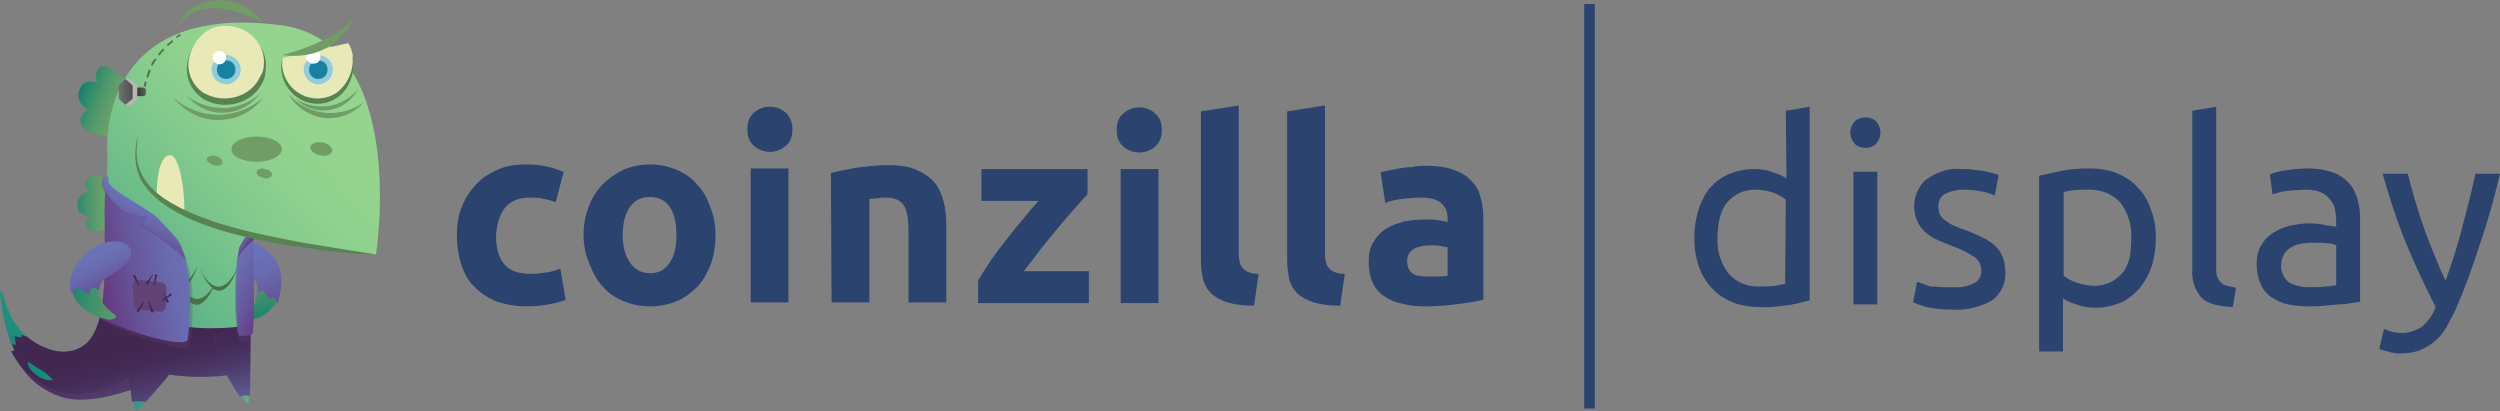 <?xml version="1.0" encoding="utf-8"?>
<!-- Generator: Adobe Illustrator 26.0.2, SVG Export Plug-In . SVG Version: 6.00 Build 0)  -->
<svg version="1.1" id="Layer_1" xmlns="http://www.w3.org/2000/svg" xmlns:xlink="http://www.w3.org/1999/xlink" x="0px" y="0px"
	 viewBox="0 0 377 62" style="enable-background:new 0 0 377 62;" xml:space="preserve">
<rect x="0" y="0" width="377" height="62" fill="#808080" stroke="none"/>
<style type="text/css">
	.st0{fill:#2A436F;}
	.st1{fill:url(#SVGID_1_);}
	.st2{fill:url(#SVGID_00000087392618576850028690000009576569750879010458_);}
	.st3{fill:url(#SVGID_00000058562196889508127960000001904147385181600134_);}
	.st4{fill:url(#SVGID_00000037680725365443265570000010744640586121332098_);}
	.st5{fill:#497143;}
	.st6{fill:url(#SVGID_00000162339417009644839380000002432571114080866465_);}
	.st7{fill:#E9E9B7;}
	.st8{fill:#709C66;}
	.st9{fill:#598253;}
	.st10{fill:#91CBDC;}
	.st11{fill:#1781A0;}
	.st12{fill:#FFFFFF;}
	.st13{fill:url(#SVGID_00000183218449188830610260000003091908523525814175_);}
	.st14{opacity:0.28;fill:#624277;}
	.st15{fill:url(#SVGID_00000083062552988339698360000001986335503439442578_);}
	.st16{fill:url(#SVGID_00000116206764896689780950000012515804588132445571_);}
	.st17{fill:url(#SVGID_00000000221110943845386300000018081692887658031753_);}
	.st18{fill:url(#SVGID_00000084495432524074609160000001684458150185064375_);}
	.st19{fill:url(#SVGID_00000126291003211845451570000013866033891621805469_);}
	.st20{fill:url(#SVGID_00000084495347678560589110000009627740096375035062_);}
	.st21{fill:#624277;}
	.st22{fill:#422751;}
	.st23{fill:url(#SVGID_00000098216954454481221030000001180805680397770662_);}
	.st24{fill:#B7B7B7;}
	.st25{fill:url(#SVGID_00000049941391641706338510000004237292107177420682_);}
	.st26{fill:#597052;}
</style>
<g>
	<g>
		<path class="st0" d="M269.3,16.7l3.6-0.6v29.2c-0.8,0.2-1.9,0.5-3.1,0.7c-1.5,0.2-2.9,0.4-4.4,0.3c-1.4,0-2.8-0.2-4.1-0.7
			c-1.2-0.5-2.3-1.2-3.1-2.1c-0.9-0.9-1.6-2.1-2-3.3c-0.5-1.4-0.7-2.9-0.7-4.3c0-1.4,0.2-2.8,0.6-4.2c0.4-1.2,0.9-2.3,1.7-3.3
			c0.8-0.9,1.7-1.6,2.8-2.1c1.2-0.5,2.5-0.8,3.8-0.8c1,0,2.1,0.1,3,0.5c0.7,0.2,1.4,0.5,2,0.9L269.3,16.7z M269.3,30.1
			c-1.3-1-2.9-1.5-4.6-1.5c-0.9,0-1.8,0.2-2.6,0.6c-0.7,0.4-1.3,0.9-1.8,1.5c-0.5,0.7-0.8,1.5-1,2.3c-0.2,0.9-0.3,1.9-0.3,2.9
			c-0.1,1.9,0.5,3.9,1.7,5.4c1.2,1.3,2.9,2,4.6,1.9c0.8,0,1.6,0,2.4-0.1c0.5-0.1,1-0.2,1.5-0.3L269.3,30.1z"/>
		<path class="st0" d="M281.3,22.3c-0.6,0-1.2-0.2-1.6-0.6c-0.9-1-0.9-2.4,0-3.4c0.4-0.4,1-0.6,1.6-0.6c0.6,0,1.2,0.2,1.6,0.6
			c0.9,1,0.9,2.4,0,3.4C282.5,22.1,281.9,22.3,281.3,22.3z M283.1,45.9h-3.6v-20h3.6V45.9z"/>
		<path class="st0" d="M294.5,43.3c1.1,0.1,2.2-0.1,3.2-0.6c0.7-0.3,1.1-1.1,1.1-1.8c0-0.8-0.3-1.6-1-2.1c-1.1-0.7-2.2-1.3-3.4-1.7
			c-0.8-0.3-1.5-0.6-2.2-0.9c-0.7-0.3-1.3-0.7-1.9-1.2c-2.1-2-2.2-5.4-0.2-7.6c0.1-0.1,0.3-0.3,0.5-0.4c1.5-1.1,3.4-1.7,5.3-1.5
			c0.6,0,1.1,0,1.7,0.1s1.1,0.1,1.6,0.2c0.4,0.1,0.9,0.2,1.3,0.3c0.4,0.1,0.7,0.2,0.9,0.3l-0.6,3.1c-0.6-0.3-1.2-0.5-1.8-0.6
			c-1-0.2-2-0.3-3-0.3c-0.9,0-1.8,0.2-2.6,0.6c-0.7,0.3-1.1,1.1-1.1,1.9c0,0.4,0.1,0.8,0.2,1.2c0.2,0.4,0.5,0.7,0.8,0.9
			c0.4,0.3,0.8,0.6,1.3,0.8s1.1,0.5,1.8,0.7c1,0.4,1.8,0.7,2.5,1.1c0.7,0.3,1.3,0.7,1.9,1.2c0.5,0.5,0.9,1,1.2,1.7
			c0.3,0.8,0.4,1.6,0.4,2.4c0.1,1.7-0.7,3.2-2,4.2c-1.8,1-3.8,1.5-5.8,1.4c-1.4,0-2.8-0.1-4.1-0.4c-0.7-0.2-1.3-0.4-2-0.7l0.6-3.1
			l2,0.7C292.1,43.2,293.3,43.4,294.5,43.3z"/>
		<path class="st0" d="M325.1,35.9c0,1.4-0.2,2.8-0.6,4.2c-0.4,1.2-1,2.3-1.8,3.3c-0.8,0.9-1.7,1.7-2.8,2.2
			c-1.2,0.5-2.5,0.8-3.8,0.8c-1,0-2-0.1-3-0.5c-0.7-0.2-1.4-0.5-2-0.9v8h-3.6V26.5c0.8-0.2,1.9-0.4,3.2-0.7c1.4-0.3,2.9-0.4,4.4-0.4
			c1.4,0,2.8,0.2,4.1,0.7c1.2,0.5,2.3,1.2,3.1,2.1c0.9,0.9,1.6,2,2,3.3C324.9,32.9,325.1,34.4,325.1,35.9z M321.4,35.9
			c0.1-1.9-0.5-3.9-1.7-5.4c-1.2-1.3-2.9-1.9-4.6-1.9c-0.8,0-1.7,0-2.5,0.1c-0.5,0.1-1,0.1-1.4,0.3v12.6c0.6,0.4,1.2,0.8,1.9,1
			c0.9,0.3,1.8,0.5,2.7,0.5c0.9,0,1.8-0.2,2.6-0.6c0.7-0.4,1.3-0.9,1.8-1.5c0.5-0.7,0.8-1.5,1-2.3C321.3,37.8,321.4,36.8,321.4,35.9
			z"/>
		<path class="st0" d="M336.7,46.3c-2.2-0.1-3.8-0.5-4.7-1.4c-1-1.1-1.5-2.6-1.4-4.2v-24l3.6-0.6v24c0,0.5,0,1,0.1,1.5
			c0.1,0.3,0.3,0.7,0.5,0.9c0.3,0.3,0.6,0.5,1,0.6c0.5,0.1,0.9,0.2,1.4,0.3L336.7,46.3z"/>
		<path class="st0" d="M348.2,25.4c1.2,0,2.4,0.2,3.6,0.6c1.8,0.6,3.2,2.1,3.7,4c0.3,1,0.4,2,0.4,3.1v12.4l-1.3,0.2
			c-0.5,0.1-1.2,0.2-1.9,0.2l-2.2,0.2c-0.8,0.1-1.6,0.1-2.4,0.1c-1,0-2.1-0.1-3.1-0.3c-0.9-0.2-1.7-0.6-2.5-1.1
			c-0.7-0.5-1.3-1.2-1.6-2c-0.4-0.9-0.6-2-0.6-3c0-1,0.2-2,0.7-2.8c0.4-0.8,1.1-1.4,1.8-1.9c0.8-0.5,1.7-0.9,2.7-1.1
			c1.1-0.2,2.1-0.4,3.2-0.3c0.4,0,0.7,0,1.1,0.1c0.4,0,0.8,0.1,1.1,0.2l0.9,0.1l0.5,0.1v-1c0-0.6-0.1-1.2-0.2-1.7
			c-0.1-0.5-0.4-1-0.7-1.4c-0.4-0.5-0.8-0.8-1.4-1.1c-0.7-0.3-1.5-0.4-2.2-0.4c-1,0-2.1,0.1-3.1,0.2c-0.7,0.1-1.4,0.3-2,0.5l-0.4-3
			c0.7-0.3,1.5-0.5,2.3-0.6C345.9,25.5,347,25.4,348.2,25.4z M348.5,43.3c0.8,0,1.6,0,2.2-0.1c0.5,0,1.1-0.1,1.6-0.2V37
			c-0.4-0.2-0.8-0.3-1.2-0.3c-0.7-0.1-1.4-0.1-2.1-0.1c-0.6,0-1.1,0-1.7,0.1c-0.6,0.1-1.1,0.2-1.6,0.5c-0.5,0.2-0.9,0.6-1.2,1
			c-0.3,0.5-0.5,1.1-0.5,1.7c-0.1,1,0.4,2.1,1.2,2.7C346.2,43.1,347.4,43.4,348.5,43.3z"/>
		<path class="st0" d="M359.5,49.6c0.4,0.1,0.7,0.3,1.1,0.4c0.4,0.1,0.9,0.2,1.3,0.2c1.2,0.1,2.3-0.3,3.3-0.9c0.9-0.8,1.7-1.8,2.1-3
			c-1.6-3.1-3.1-6.3-4.5-9.7s-2.5-6.9-3.5-10.4h3.8c0.3,1.2,0.6,2.4,1,3.7c0.4,1.3,0.8,2.7,1.3,4.1c0.5,1.4,1,2.8,1.6,4.2
			c0.6,1.4,1.1,2.8,1.8,4.1c1-2.7,1.8-5.3,2.5-8c0.7-2.7,1.4-5.3,2-8.1h3.7c-0.9,3.8-1.9,7.4-3.1,10.8c-1.1,3.5-2.3,6.7-3.6,9.7
			c-0.5,1-1,2-1.6,3c-0.5,0.8-1.1,1.4-1.8,2c-0.7,0.5-1.4,0.9-2.2,1.2c-0.9,0.3-1.9,0.4-2.8,0.4c-0.3,0-0.6,0-0.9-0.1
			c-0.3,0-0.6-0.1-0.9-0.2c-0.3-0.1-0.5-0.1-0.8-0.2c-0.2-0.1-0.4-0.1-0.5-0.2L359.5,49.6z"/>
	</g>
	<rect x="238.9" y="0.6" class="st0" width="1.6" height="61"/>
	<g>
		<g>
			<path class="st0" d="M68.9,35.4c0-1.5,0.2-2.8,0.7-4.1c0.5-1.3,1.2-2.4,2.1-3.4c0.9-1,2-1.7,3.3-2.3c1.3-0.6,2.7-0.8,4.4-0.8
				c1.1,0,2.1,0.1,3,0.3c0.9,0.2,1.8,0.5,2.6,0.8l-1.2,4.6c-0.5-0.2-1.1-0.4-1.8-0.5c-0.6-0.2-1.4-0.2-2.1-0.2
				c-1.7,0-2.9,0.5-3.8,1.6c-0.8,1.1-1.2,2.4-1.3,4.2c0,1.8,0.4,3.2,1.2,4.2c0.8,1,2.1,1.5,4.1,1.5c0.7,0,1.4-0.1,2.2-0.2
				c0.8-0.1,1.5-0.3,2.2-0.6l0.8,4.7c-0.7,0.3-1.5,0.5-2.5,0.7c-1,0.2-2.1,0.3-3.3,0.3c-1.8,0-3.4-0.3-4.8-0.8
				c-1.3-0.6-2.4-1.3-3.3-2.3c-0.9-0.9-1.5-2.1-1.9-3.4C69.1,38.4,68.9,37,68.9,35.4z"/>
			<path class="st0" d="M107.9,35.4c0,1.6-0.2,3-0.7,4.4c-0.5,1.3-1.1,2.4-2,3.4c-0.9,0.9-1.9,1.7-3.1,2.2c-1.2,0.5-2.6,0.8-4.1,0.8
				c-1.5,0-2.8-0.3-4-0.8c-1.2-0.5-2.3-1.2-3.1-2.2c-0.9-0.9-1.5-2.1-2-3.4C88.3,38.5,88,37,88,35.4c0-1.6,0.3-3,0.8-4.3
				c0.5-1.3,1.2-2.4,2.1-3.3c0.9-0.9,1.9-1.6,3.1-2.2c1.2-0.5,2.5-0.8,4-0.8c1.5,0,2.8,0.3,4,0.8c1.2,0.5,2.3,1.2,3.1,2.2
				c0.9,0.9,1.5,2,2,3.4C107.6,32.4,107.9,33.9,107.9,35.4z M102,35.4c0-1.8-0.3-3.2-1-4.2c-0.7-1-1.7-1.5-3-1.5
				c-1.3,0-2.3,0.5-3,1.5c-0.7,1-1.1,2.4-1.1,4.2c0,1.8,0.4,3.2,1.1,4.2c0.7,1,1.7,1.6,3,1.6c1.3,0,2.3-0.5,3-1.6
				C101.7,38.6,102,37.2,102,35.4z"/>
			<path class="st0" d="M119.5,19.5c0,1.1-0.3,1.9-1,2.5c-0.7,0.6-1.5,0.9-2.4,0.9c-0.9,0-1.7-0.3-2.4-0.9c-0.7-0.6-1-1.4-1-2.5
				c0-1.1,0.3-1.9,1-2.5c0.7-0.6,1.5-0.9,2.4-0.9c0.9,0,1.7,0.3,2.4,0.9C119.2,17.7,119.5,18.5,119.5,19.5z M118.9,45.6l-5.7,0
				l0-20.2l5.7,0L118.9,45.6z"/>
			<path class="st0" d="M125.3,26.1c1-0.3,2.2-0.5,3.8-0.8c1.5-0.2,3.1-0.4,4.8-0.4c1.7,0,3.1,0.2,4.3,0.7c1.1,0.5,2,1.1,2.7,1.9
				c0.7,0.8,1.1,1.8,1.4,2.9c0.3,1.1,0.4,2.4,0.4,3.8l0,11.4l-5.7,0l0-10.7c0-1.8-0.2-3.2-0.7-3.9c-0.5-0.8-1.4-1.2-2.7-1.2
				c-0.4,0-0.8,0-1.3,0.1c-0.5,0-0.9,0.1-1.2,0.1l0,15.6l-5.7,0L125.3,26.1z"/>
			<path class="st0" d="M164,29.3c-0.5,0.5-1.1,1.2-1.9,2.1c-0.8,0.9-1.6,1.8-2.5,2.9c-0.9,1.1-1.8,2.2-2.7,3.3
				c-0.9,1.2-1.7,2.3-2.5,3.3l9.8,0l0,4.8l-16.7,0l0-3.4c0.5-0.9,1.2-1.9,1.9-3c0.8-1.1,1.5-2.1,2.4-3.2c0.8-1.1,1.7-2.1,2.5-3.1
				c0.8-1,1.6-1.9,2.3-2.7l-8.6,0l0-4.8l16,0L164,29.3z"/>
			<path class="st0" d="M175.2,19.6c0,1.1-0.3,1.9-1,2.5c-0.7,0.6-1.5,0.9-2.4,0.9c-0.9,0-1.7-0.3-2.4-0.9c-0.7-0.6-1-1.4-1-2.5
				c0-1.1,0.3-1.9,1-2.5c0.7-0.6,1.5-0.9,2.4-0.9c0.9,0,1.7,0.3,2.4,0.9C174.9,17.7,175.2,18.5,175.2,19.6z M174.7,45.7l-5.7,0
				l0-20.2l5.7,0L174.7,45.7z"/>
			<path class="st0" d="M189.1,46.1c-1.7,0-3-0.2-4-0.5c-1-0.3-1.9-0.8-2.5-1.4c-0.6-0.6-1-1.3-1.2-2.2c-0.2-0.9-0.3-1.8-0.3-2.9
				l0-22.3l5.7-0.9l0,22c0,0.5,0,1,0.1,1.4c0.1,0.4,0.2,0.8,0.4,1c0.2,0.3,0.5,0.5,0.9,0.7c0.4,0.2,1,0.3,1.6,0.3L189.1,46.1z"/>
			<path class="st0" d="M202.1,46.1c-1.7,0-3-0.2-4-0.5c-1-0.3-1.9-0.8-2.5-1.4c-0.6-0.6-1-1.3-1.2-2.2c-0.2-0.9-0.3-1.8-0.3-2.9
				l0-22.3l5.7-0.9l0,22c0,0.5,0,1,0.1,1.4c0.1,0.4,0.2,0.8,0.4,1c0.2,0.3,0.5,0.5,0.9,0.7c0.4,0.2,1,0.3,1.6,0.3L202.1,46.1z"/>
			<path class="st0" d="M215,25c1.7,0,3.1,0.2,4.2,0.6c1.1,0.4,2,0.9,2.7,1.7c0.7,0.7,1.2,1.6,1.4,2.6c0.3,1,0.4,2.2,0.4,3.4l0,11.9
				c-0.8,0.2-2,0.4-3.4,0.6c-1.5,0.2-3.2,0.4-5.3,0.4c-1.3,0-2.5-0.1-3.5-0.4c-1.1-0.2-2-0.6-2.7-1.1c-0.8-0.5-1.4-1.2-1.8-2.1
				c-0.4-0.8-0.6-1.9-0.6-3.1c0-1.2,0.2-2.2,0.7-3c0.5-0.8,1.1-1.5,1.9-2c0.8-0.5,1.7-0.8,2.7-1.1c1-0.2,2.1-0.3,3.2-0.3
				c0.7,0,1.4,0,2,0.1c0.6,0.1,1,0.1,1.4,0.3l0-0.5c0-1-0.3-1.8-0.9-2.3c-0.6-0.6-1.6-0.9-3.1-0.9c-1,0-1.9,0.1-2.9,0.2
				c-0.9,0.1-1.8,0.3-2.5,0.6l-0.7-4.6c0.3-0.1,0.7-0.2,1.2-0.3c0.5-0.1,1-0.2,1.6-0.3c0.6-0.1,1.2-0.2,1.9-0.2
				C213.7,25,214.4,25,215,25z M215.5,41.7c0.6,0,1.1,0,1.6,0c0.5,0,0.9-0.1,1.2-0.1l0-4.3c-0.2-0.1-0.6-0.1-1-0.2
				c-0.5-0.1-0.9-0.1-1.3-0.1c-0.5,0-1,0-1.5,0.1c-0.5,0.1-0.9,0.2-1.2,0.4c-0.4,0.2-0.6,0.4-0.8,0.7c-0.2,0.3-0.3,0.7-0.3,1.2
				c0,0.9,0.3,1.5,0.9,1.9C213.6,41.6,214.4,41.7,215.5,41.7z"/>
		</g>
		<g>
			<g>
				<g>
					
						<linearGradient id="SVGID_1_" gradientUnits="userSpaceOnUse" x1="756.741" y1="49.544" x2="753.378" y2="32.403" gradientTransform="matrix(1 0 0 1 -715.979 0)">
						<stop  offset="0" style="stop-color:#087D6E"/>
						<stop  offset="0.125" style="stop-color:#21866D"/>
						<stop  offset="0.333" style="stop-color:#44936C"/>
						<stop  offset="0.529" style="stop-color:#5D9C6B"/>
						<stop  offset="0.706" style="stop-color:#6DA26A"/>
						<stop  offset="0.849" style="stop-color:#72A46A"/>
					</linearGradient>
					<path class="st1" d="M36.2,39.4c0,0-0.3-2.6,1.4-2.7c1.9,0,4.4,2.6,4.7,5.2c0.4,4.4-3.1,6.5-4.6,6.2c0,0-0.6-0.2-0.1-0.9
						c0.5-0.7,1.2-1.5,1.2-3.7S36.8,40.8,36.2,39.4z"/>
					
						<linearGradient id="SVGID_00000106141095033497832930000004305456060647967382_" gradientUnits="userSpaceOnUse" x1="754.414" y1="38.404" x2="759.816" y2="48.973" gradientTransform="matrix(1 0 0 1 -715.979 0)">
						<stop  offset="0" style="stop-color:#6A72B7"/>
						<stop  offset="0.234" style="stop-color:#696BB0"/>
						<stop  offset="0.58" style="stop-color:#67579C"/>
						<stop  offset="0.975" style="stop-color:#63387E"/>
					</linearGradient>
					<path style="fill:url(#SVGID_00000106141095033497832930000004305456060647967382_);" d="M41.8,45.9l-0.3-1l-1,0.1l-0.9-1.2
						l-0.8,0.3c0.1-0.7,0-1.7-0.7-2.1c-1.2-0.7,0.2-5.4,0.2-5.4s3.7,1.4,4.1,4.9C42.5,43.7,42.1,45.1,41.8,45.9z"/>
					
						<linearGradient id="SVGID_00000017483443912346967030000008115828213331451559_" gradientUnits="userSpaceOnUse" x1="726.229" y1="30.722" x2="734.218" y2="30.658" gradientTransform="matrix(1 0 0 1 -715.979 0)">
						<stop  offset="0" style="stop-color:#087D6E"/>
						<stop  offset="0.125" style="stop-color:#21866D"/>
						<stop  offset="0.333" style="stop-color:#44936C"/>
						<stop  offset="0.529" style="stop-color:#5D9C6B"/>
						<stop  offset="0.706" style="stop-color:#6DA26A"/>
						<stop  offset="0.849" style="stop-color:#72A46A"/>
					</linearGradient>
					<path style="fill:url(#SVGID_00000017483443912346967030000008115828213331451559_);" d="M13,33.8c0-0.5,0.1-0.9,0.4-1.2
						c-1-0.1-1.8-0.6-1.7-1.8c0-1.2,0.8-1.7,1.7-1.9c-0.3-0.3-0.6-0.7-0.5-1.2c0.1-2.5,4.5-0.3,4.5-0.3l0,1.9l0,0.2l0,2.2l0,0.3
						l0,1.9C17.6,33.9,13.2,36.2,13,33.8z"/>
					
						<linearGradient id="SVGID_00000063613534380886290020000000792825015668010163_" gradientUnits="userSpaceOnUse" x1="727.505" y1="13.741" x2="736.309" y2="17.127" gradientTransform="matrix(1 0 0 1 -715.979 0)">
						<stop  offset="0" style="stop-color:#087D6E"/>
						<stop  offset="0.125" style="stop-color:#21866D"/>
						<stop  offset="0.333" style="stop-color:#44936C"/>
						<stop  offset="0.529" style="stop-color:#5D9C6B"/>
						<stop  offset="0.706" style="stop-color:#6DA26A"/>
						<stop  offset="0.849" style="stop-color:#72A46A"/>
					</linearGradient>
					<path style="fill:url(#SVGID_00000063613534380886290020000000792825015668010163_);" d="M12.2,17.7c0.2-0.6,0.6-0.9,1-1.1
						c-1.1-0.8-1.7-1.8-1.2-3.1c0.5-1.3,1.6-1.4,2.7-1c-0.3-0.5-0.3-1.1-0.1-1.7c1.2-2.7,5.2,2.3,5.2,2.3l-0.8,2.2L19,15.6L18,18.1
						l-0.1,0.3l-0.8,2.1C17.1,20.6,11.3,20.5,12.2,17.7z"/>
					<path class="st5" d="M20.1,58.5c0,0-9,4.2-14.3-0.7L8.1,56c0,0,10.1,0,10.2,0c0.1,0,2.5,0.5,2.5,0.5L20.1,58.5z"/>
					
						<linearGradient id="SVGID_00000062149821884510779740000009129547254795380620_" gradientUnits="userSpaceOnUse" x1="721.264" y1="56.201" x2="771.75" y2="11.34" gradientTransform="matrix(1 0 0 1 -715.979 0)">
						<stop  offset="0" style="stop-color:#15897E"/>
						<stop  offset="2.048956e-03" style="stop-color:#16897E"/>
						<stop  offset="0.198" style="stop-color:#43A484"/>
						<stop  offset="0.386" style="stop-color:#66B989"/>
						<stop  offset="0.562" style="stop-color:#7FC88C"/>
						<stop  offset="0.721" style="stop-color:#8FD18E"/>
						<stop  offset="0.849" style="stop-color:#94D48F"/>
					</linearGradient>
					<path style="fill:url(#SVGID_00000062149821884510779740000009129547254795380620_);" d="M15.9,41.8l0,2.5c0,0-0.6,8.7-5.8,8.7
						c0,0-7.4,0.8-9.7-8.9C0.3,44,0,44,0,44.2C0.7,51,4,65.1,19.6,57.8l0.8,4c0,0.1,0.2,0.2,0.3,0.1l4.7-5.3
						c0.2-0.2,0.4-0.3,0.6-0.3l8,0c0.2,0,0.4,0.1,0.5,0.3l2.7,4.2c0.1,0.1,0.3,0.1,0.3-0.1l0.5-24.9c0,0,15.8,2.2,18.7,2.6
						c0,0,5.2-32.9-15.2-34.7C14.1,0.6,16.2,23.2,16.2,23.2L16,36.7L15.9,41.8z"/>
					<path class="st7" d="M23.6,29.7c0.1-4.8,1-6.3,2.1-6.3c1.1,0,2.2,4.1,2.1,9.1L23.6,29.7z"/>
					<g>
						<path class="st8" d="M34.9,22.5c0,1.1,1.7,1.9,3.8,1.9c2.1,0,3.8-0.9,3.8-1.9c0-1.1-1.7-1.9-3.8-1.9
							C36.6,20.6,34.9,21.4,34.9,22.5z"/>
						<path class="st8" d="M46.8,22.1c-0.1,0.5,0.5,1.1,1.4,1.3c0.9,0.2,1.7,0,1.9-0.6c0.1-0.5-0.5-1.1-1.4-1.3
							C47.8,21.3,47,21.6,46.8,22.1z"/>
						<path class="st8" d="M31.2,23.9c-0.1,0.4,0.4,0.8,1,1c0.7,0.2,1.3,0,1.3-0.4c0.1-0.4-0.4-0.8-1-1
							C31.9,23.4,31.3,23.6,31.2,23.9z"/>
						<path class="st8" d="M38.7,25.9c-0.1,0.4,0.4,0.8,1,0.9c0.6,0.2,1.2,0,1.3-0.4c0.1-0.4-0.4-0.8-1-0.9
							C39.4,25.3,38.8,25.5,38.7,25.9z"/>
					</g>
					<path class="st5" d="M29.8,40.1c0,0-0.9,2.8-2.3,3.6c1,1.2,2.7,2.5,4.5-0.3c-0.6-0.5-1.3-1.5-2-3.2c0,0,2.7,6.7,5.8,0.2
						c0,0-1.4,4.7-3.7,3.1c-0.9,1.8-2.6,4.4-4.8,0.2c-1,0.4-2.4-0.7-3.8-4C23.6,39.8,26.7,46.5,29.8,40.1z"/>
					<g>
						<path class="st8" d="M49,17c2.2,0.2,4.3-0.4,5.9-1.6c-1.5,1.7-3.7,2.6-6,2.4c-2.3-0.3-4.3-1.7-5.4-3.6
							C44.9,15.7,46.8,16.8,49,17z"/>
						<path class="st8" d="M49.5,16c1.8-0.3,3.4-1.2,4.5-2.6c-0.9,1.7-2.4,2.9-4.4,3.2c-1.9,0.3-3.8-0.4-5.1-1.8
							C45.9,15.8,47.6,16.2,49.5,16z"/>
					</g>
					<g>
						<g>
							<path class="st9" d="M40.1,10c0.1-4-4.3-7-8.3-5.3C30,5.4,28.9,7,28.4,8.8c-0.6,2.1,0,4.3,1.7,5.7c0.2,0.2,0.5,0.4,0.7,0.5
								c3,1.7,7.4,0.7,8.9-2.8C40,11.6,40.1,10.8,40.1,10z"/>
							<path class="st7" d="M39.8,9.4c0.1-3.8-4.1-6.6-7.9-5.1c-1.8,0.8-3,2.6-3.4,4.5c-0.4,2,0.5,4.1,2.2,5.2
								c0.1,0.1,0.1,0.1,0.2,0.1c2.9,1.6,7,0.6,8.4-2.7C39.7,10.9,39.8,10.2,39.8,9.4z"/>
						</g>
						<g>
							<path class="st10" d="M31.9,10.5c0,1.2,1,2.2,2.2,2.2c1.2,0,2.2-1,2.2-2.2c0-1.2-1-2.2-2.2-2.2C32.9,8.3,31.9,9.3,31.9,10.5z
								"/>
							<path class="st11" d="M32.7,10.5c0,0.8,0.6,1.4,1.4,1.4c0.8,0,1.4-0.6,1.4-1.4c0-0.8-0.6-1.4-1.4-1.4
								C33.4,9.1,32.7,9.7,32.7,10.5z"/>
							<path class="st12" d="M32.1,8.7c0,0.6,0.5,1,1,1c0.6,0,1-0.5,1-1c0-0.6-0.5-1-1-1C32.5,7.6,32.1,8.1,32.1,8.7z"/>
						</g>
					</g>
					<g>
						<path class="st8" d="M32.9,17.3c2.6,0,5-1,6.8-2.6c-1.5,2.1-4,3.4-6.8,3.4c-2.8,0-5.2-1.4-6.8-3.4
							C27.9,16.3,30.3,17.3,32.9,17.3z"/>
						<path class="st8" d="M33.8,16.3c2.1-0.1,4.1-0.9,5.5-2.3c-1.2,1.7-3.2,2.9-5.5,3c-2.3,0.1-4.3-1-5.7-2.6
							C29.6,15.6,31.6,16.3,33.8,16.3z"/>
					</g>
					<path class="st8" d="M39.7,3.4C37.8,2.5,30.1-1.3,27,3.9c0,0.1,0.4-2.7,4.1-3.6C33.3-0.3,36.7-0.2,39.7,3.4z"/>
					
						<linearGradient id="SVGID_00000150083336952542503230000009092870854135890066_" gradientUnits="userSpaceOnUse" x1="739.464" y1="65.954" x2="735.095" y2="48.141" gradientTransform="matrix(1 0 0 1 -715.979 0)">
						<stop  offset="0" style="stop-color:#6A72B7"/>
						<stop  offset="7.560715e-02" style="stop-color:#6366A6"/>
						<stop  offset="0.265" style="stop-color:#554B81"/>
						<stop  offset="0.442" style="stop-color:#4B3767"/>
						<stop  offset="0.599" style="stop-color:#442B57"/>
						<stop  offset="0.721" style="stop-color:#422751"/>
						<stop  offset="1" style="stop-color:#422751"/>
					</linearGradient>
					<path style="fill:url(#SVGID_00000150083336952542503230000009092870854135890066_);" d="M5.4,56.5c-1.4-1.1-1.2-1.9-1.2-1.9
						c0.1-0.1,1.2,0.8,2,1.2c0.8,0.4,1.8,1.5,1.8,1.5S6.8,57.6,5.4,56.5z M1.7,53c0,0.1,0.1,0.1,0.1,0.2c0,0,0,0,0,0
						c0.9,1.6,2.5,3.9,4.3,5.1c2.9,1.8,5.6,3.1,13.6,0.5l0.2,1.8c0,0,0.7-0.2,2.1,0c0,0,3.1-3.5,3.5-4.1c0,0,4.4,0.7,8.7,0.1
						l1.9,3.2c0,0,1.1-0.3,1.6-0.1l0.1-8.4l0-2.5c0,0-0.8,0.7-6.3,0.7c-5,0-14.7-2.1-16.2-2.4c-0.3,1-0.8,2.8-1.6,3.9
						c-1.1,1.6-3.4,2.5-5.8,1.8c-1.4-0.4-2.7-1.1-3.8-2l-0.8-0.3l-0.1,0.4l-1-0.2l0.2,1.3l-0.6-0.1l0.4,0.9L1.7,53z"/>
					<path class="st14" d="M1.8,53.2c0.9,1.6,2.5,3.9,4.3,5.1c2.9,1.8,5.6,3.1,13.6,0.5l-0.3-2c0,0-5.9,4.5-11.9,1.7
						C4.7,57.1,2.9,54.9,1.8,53.2z"/>
					<path class="st14" d="M32.6,49.6c0,0,0,2.1-0.4,3.4L32.6,49.6z"/>
					<path class="st14" d="M15.3,47.8L27,49.2l-2.5-15.3c0,0,3.2,2.9,4.1,6.9c0.9,4,0.2,10.2,0.2,10.2c-0.1,0.5-0.2,1-0.3,1.3
						c-0.5,0.8-8-1.2-13.3-4.1L15.3,47.8z"/>
					
						<linearGradient id="SVGID_00000031913299688604374610000002300593112164486586_" gradientUnits="userSpaceOnUse" x1="745.076" y1="38.569" x2="730.117" y2="41.659" gradientTransform="matrix(1 0 0 1 -715.979 0)">
						<stop  offset="0" style="stop-color:#6A72B7"/>
						<stop  offset="0.234" style="stop-color:#696BB0"/>
						<stop  offset="0.58" style="stop-color:#67579C"/>
						<stop  offset="0.975" style="stop-color:#63387E"/>
					</linearGradient>
					<path style="fill:url(#SVGID_00000031913299688604374610000002300593112164486586_);" d="M15,47.9c0.2,0.1,0.4,0.2,0.6,0.3
						c0,0,0,0,0,0c6.8,3,12.5,4.1,12.7,3c0.2-1.1,1.1-10.3-1.1-13.5c-1-2.8-11.1-9.1-11.1-9.1c-0.1,0-0.1,0.1-0.2,0.3
						c-0.2,0.9-0.1,3.6-0.1,7.4c0,0.9,0,1.9,0,2.9c0,3.1-0.2,5.3-0.4,6.7C15.2,47.2,15,47.9,15,47.9z"/>
					
						<linearGradient id="SVGID_00000155849486666664649160000012791131954186592416_" gradientUnits="userSpaceOnUse" x1="237.902" y1="31.129" x2="241.154" y2="37.492" gradientTransform="matrix(-1 0 0 1 260.659 0)">
						<stop  offset="0" style="stop-color:#6A72B7"/>
						<stop  offset="0.234" style="stop-color:#696BB0"/>
						<stop  offset="0.58" style="stop-color:#67579C"/>
						<stop  offset="0.975" style="stop-color:#63387E"/>
					</linearGradient>
					<path style="fill:url(#SVGID_00000155849486666664649160000012791131954186592416_);" d="M18.8,32c0.9,0.4,3,0.7,3.2,0.7
						c0.1,0-0.1,0.2-0.3,0.4c0,0,0,0,0,0c-0.2,0.3-0.5,0.6-0.5,0.6s0,0,0,0c0.2,0.1,6.1,4.3,6.9,5.6c0,0,0,0,0,0v0
						c-0.1-0.2-0.6-2-1.1-2.8c-0.5-0.8-1.6-1.9-3.1-3.5c-1.4-1.5-7.2-4.2-7.5-5.5c0,0,0,0,0,0c-0.1-0.2-0.1-0.7-0.1-0.9
						c0,0,0,0-0.1,0c0,0,0,0,0,0c0,0-0.1,0-0.1,0c0,0,0,0,0,0c-0.2,0-0.4,0.1-0.5,0.3C14.8,28.5,17.9,31.6,18.8,32z"/>
					<path class="st14" d="M28,39.4c-0.8-1.3-7-5.6-7-5.6s1-1.1,0.9-1c-0.2,0-2.3-0.3-3.2-0.7c-0.9-0.4-4-3.5-3.3-5.1
						c0.2-0.4,0.5-0.3,0.7-0.4c-0.1,0-0.3,0.1-0.4,0.3c-0.7,1.6,2.4,4.7,3.3,5.1c0.9,0.4,3,0.7,3.2,0.7c0.2,0-0.9,1-0.9,1
						S26.8,37.3,28,39.4C28.1,39.7,28,39.3,28,39.4z"/>
					
						<linearGradient id="SVGID_00000133491524681531230950000007996913966931872130_" gradientUnits="userSpaceOnUse" x1="724.876" y1="41.942" x2="742.157" y2="43.103" gradientTransform="matrix(1 0 0 1 -715.979 0)">
						<stop  offset="0" style="stop-color:#087D6E"/>
						<stop  offset="0.125" style="stop-color:#21866D"/>
						<stop  offset="0.333" style="stop-color:#44936C"/>
						<stop  offset="0.529" style="stop-color:#5D9C6B"/>
						<stop  offset="0.706" style="stop-color:#6DA26A"/>
						<stop  offset="0.849" style="stop-color:#72A46A"/>
					</linearGradient>
					<path style="fill:url(#SVGID_00000133491524681531230950000007996913966931872130_);" d="M18.4,40.1c-0.7,0.5-1.6,0.8-2.3,1.4
						c-0.6,0.5-1.1,1.2-1.2,2c-0.1,0.6,0,1.2,0.3,1.7c0,0,0.7,1.3,1.8,2c1.1,0.7,0.1,1-0.5,1c-1-0.1-2-0.5-2.9-1
						c-1.4-0.8-2.6-2-2.7-3.7c-0.2-2.9,2.1-5.4,4.6-6.4c0.8-0.3,1.7-0.5,2.6-0.4c0.6,0.1,1.4,0.5,1.6,1.1c0.2,0.8-0.4,1.6-1,2.1
						C18.5,40.1,18.4,40.1,18.4,40.1z"/>
					<path class="st14" d="M35.6,48.8c0,0.1,0,0.3,0,0.4c0.1,1.3,0.3,2,0.6,2.2c0.3,0.2,1.1,0,1.6-0.2l0-2.5L36,48.7l0.1-8.6
						l-0.3-1.4c-0.2,0.9-0.4,3.4-0.4,6C35.4,46.9,35.5,47.6,35.6,48.8z"/>
					
						<linearGradient id="SVGID_00000049920106206205118050000015070810247027282356_" gradientUnits="userSpaceOnUse" x1="749.351" y1="41.236" x2="757.586" y2="45.389" gradientTransform="matrix(1 0 0 1 -715.979 0)">
						<stop  offset="0" style="stop-color:#6A72B7"/>
						<stop  offset="0.234" style="stop-color:#696BB0"/>
						<stop  offset="0.58" style="stop-color:#67579C"/>
						<stop  offset="0.975" style="stop-color:#63387E"/>
					</linearGradient>
					<path style="fill:url(#SVGID_00000049920106206205118050000015070810247027282356_);" d="M36.1,50.6c0.6,0.2,1.6-0.1,1.9-0.2
						c0.1,0,0.1-0.1,0.1-0.2c0.3-1.7,0.2-10.1,0.1-14c0-0.2,0-0.4,0-0.6l-0.9-0.3c-0.4,0.6-0.9,1.4-1.2,2c-0.1,0.3-0.2,0.9-0.3,1.6
						C35.4,42.6,35.6,50.5,36.1,50.6z"/>
					
						<linearGradient id="SVGID_00000124879735236060806770000005449479620076016033_" gradientUnits="userSpaceOnUse" x1="224.848" y1="36.406" x2="223.437" y2="37.407" gradientTransform="matrix(-1 0 0 1 260.659 0)">
						<stop  offset="0" style="stop-color:#6A72B7"/>
						<stop  offset="0.234" style="stop-color:#696BB0"/>
						<stop  offset="0.58" style="stop-color:#67579C"/>
						<stop  offset="0.975" style="stop-color:#63387E"/>
					</linearGradient>
					<path style="fill:url(#SVGID_00000124879735236060806770000005449479620076016033_);" d="M35.9,38.9
						C35.9,38.9,35.9,38.9,35.9,38.9c0.4-1,1.7-2.2,2.3-2.7c0-0.2,0-0.4,0-0.6l-0.9-0.3c-0.4,0.6-0.9,1.4-1.2,2
						C36.1,37.7,36,38.2,35.9,38.9z"/>
					<path class="st14" d="M36,38.7c0,0,1-1.9,2.8-2.7L38.2,36C38.2,36,37.1,36.3,36,38.7z"/>
					<path class="st9" d="M56.8,38.4c-3.7-0.1-7.5-0.5-11.2-1.1c-3.7-0.5-7.4-1.2-11-2.2c-3.6-1-7.2-2.3-10.3-4.6
						c-1.5-1.2-2.9-2.6-3.5-4.5c-0.3-0.9-0.4-1.9-0.4-2.8c0-1,0.2-1.9,0.4-2.8c-0.1,0.9-0.2,1.9-0.2,2.8c0,0.9,0.2,1.8,0.6,2.7
						c0.7,1.7,2.1,3,3.5,4c3,2,6.6,3.3,10.1,4.3c3.6,1,7.2,1.7,10.9,2.4c1.8,0.3,3.7,0.6,5.5,0.9C53.1,37.8,54.9,38.1,56.8,38.4z"/>
					
						<linearGradient id="SVGID_00000136405277357263839080000003221235101655685567_" gradientUnits="userSpaceOnUse" x1="730.075" y1="38.696" x2="733.419" y2="45.24" gradientTransform="matrix(1 0 0 1 -715.979 0)">
						<stop  offset="0" style="stop-color:#6A72B7"/>
						<stop  offset="0.234" style="stop-color:#696BB0"/>
						<stop  offset="0.58" style="stop-color:#67579C"/>
						<stop  offset="0.975" style="stop-color:#63387E"/>
					</linearGradient>
					<path style="fill:url(#SVGID_00000136405277357263839080000003221235101655685567_);" d="M15.6,42.2c-0.2,0.2-0.4,0.5-0.5,0.8
						c0,0.1-0.1,0.3-0.1,0.4c0,0.1,0,0.3,0,0.4c-0.1-0.1-0.2-0.2-0.3-0.2c-0.1,0-0.1-0.1-0.2-0.1c-0.1-0.1-0.3-0.1-0.5-0.2
						c-0.1,0-0.3,0.4-0.4,0.4c-0.1,0.2-0.2,0.5-0.2,0.7c0-0.1-0.5-0.3-0.5-0.3c-0.3-0.1-1-0.9-1.4-0.6c-0.1,0.1-0.5,0.6-0.7,0.8
						c-0.4-1.1-0.4-2.5,0.6-4.2c2.4-4.1,7.5-4.6,8.2-2.5C20.4,39.8,16.6,41.4,15.6,42.2z"/>
					<g>
						<path class="st21" d="M25.1,43.4L25,46.3c0,0.4-0.4,0.7-0.8,0.7l-3.3-0.3c-0.4,0-0.7-0.3-0.7-0.7l-0.2-3
							c0-0.5,0.4-0.8,0.8-0.8l3.7,0.4C24.8,42.7,25.1,43,25.1,43.4z"/>
						<polygon class="st22" points="23.7,41.5 23.3,43.1 23.2,43.1 23.4,41.3 						"/>
						<polygon class="st22" points="25.9,44.5 24.5,45.4 24.4,45.3 25.8,44.2 						"/>
						<polygon class="st22" points="25.1,45.6 24.7,44 24.7,44 25.5,45.6 						"/>
						<polygon class="st22" points="22,42.7 23,41.4 23.1,41.4 22.2,43 						"/>
						<polygon class="st22" points="20.4,41.5 21,43 20.9,43.1 20,41.5 						"/>
						<polygon class="st22" points="20.6,46.9 21.6,45.6 21.7,45.7 20.8,47.2 						"/>
						<polygon class="st22" points="22.8,47.1 22.4,45.5 22.5,45.5 23.2,47.1 						"/>
					</g>
					<g>
						<g>
							<path class="st9" d="M53.3,10.1c-0.1,1.5-0.7,3-1.7,4c-0.5,0.5-1,0.8-1.6,1.1c-3.7,1.6-7.6-1.3-7.6-5.1c0-0.5,0.1-1,0.2-1.4
								l0,0c0,0.3-0.1,0.5-0.1,0.8c0,3.7,3.8,6.5,7.4,4.9c0.4-0.2,0.8-0.4,1.1-0.7c1.2-1,2.1-2.7,2.1-4.3c0-0.3,0-0.6-0.1-1
								C53.2,9,53.3,9.5,53.3,10.1z"/>
							<path class="st7" d="M53.2,9.4c-0.1,1.6-0.9,3.3-2.1,4.3c-0.3,0.3-0.7,0.5-1.1,0.7c-3.6,1.5-7.4-1.2-7.4-4.9
								c0-0.3,0-0.5,0.1-0.8l4.9-1.1l4.9-1.1c0.4,0.6,0.6,1.2,0.7,1.9C53.1,8.8,53.2,9.1,53.2,9.4z"/>
						</g>
						<path class="st10" d="M45.8,10.5c0,1.2,1,2.2,2.2,2.2c1.2,0,2.2-1,2.2-2.2c0-1.2-1-2.2-2.2-2.2C46.8,8.3,45.8,9.3,45.8,10.5z"
							/>
						<path class="st11" d="M46.6,10.5c0,0.8,0.6,1.4,1.4,1.4c0.8,0,1.4-0.6,1.4-1.4c0-0.8-0.6-1.4-1.4-1.4
							C47.3,9.1,46.6,9.7,46.6,10.5z"/>
						<path class="st12" d="M48.3,8.6c0,0.1,0,0.1,0,0.2c-0.1,0.5-0.5,0.8-1,0.8c-0.1,0-0.1,0-0.2,0c-0.2,0-0.4-0.1-0.6-0.3
							c-0.2-0.2-0.3-0.4-0.3-0.7c0-0.3,0.1-0.5,0.3-0.7c0.2-0.2,0.5-0.3,0.8-0.3c0.1,0,0.3,0,0.4,0.1C48,7.7,48.2,8,48.3,8.3
							C48.3,8.4,48.3,8.5,48.3,8.6z"/>
						<path class="st8" d="M53.6,2.5C52.3,5,49.3,9.2,42.5,8.3C42.6,8.3,50.5,6.4,53.6,2.5z"/>
					</g>
				</g>
				
					<linearGradient id="SVGID_00000165202679926048674610000001462856476018377112_" gradientUnits="userSpaceOnUse" x1="287.331" y1="13.273" x2="290.812" y2="13.93" gradientTransform="matrix(-1 0 0 1 311.171 0)">
					<stop  offset="0" style="stop-color:#9C9C9C"/>
					<stop  offset="1" style="stop-color:#2B2B2B"/>
				</linearGradient>
				<path style="fill:url(#SVGID_00000165202679926048674610000001462856476018377112_);" d="M19.8,14.5h1.8c0.2,0,0.4-0.2,0.4-0.4
					v-0.5c0-0.2-0.2-0.4-0.4-0.4h-1.8V14.5z"/>
				<path class="st24" d="M18.6,12.9l0.3-0.3c0-0.4,0-0.7,0-0.7h0.7l1.1,1v2l-1.1,1c0,0-0.7,0-0.7,0c0,0,0-0.3,0-0.7l-0.3-0.3V12.9z
					"/>
				
					<linearGradient id="SVGID_00000155830729773075236360000016019930230166344084_" gradientUnits="userSpaceOnUse" x1="295.695" y1="13.936" x2="289.166" y2="13.816" gradientTransform="matrix(-1 0 0 1 311.171 0)">
					<stop  offset="0" style="stop-color:#9C9C9C"/>
					<stop  offset="1" style="stop-color:#2B2B2B"/>
				</linearGradient>
				<polygon style="fill:url(#SVGID_00000155830729773075236360000016019930230166344084_);" points="20,12.9 20,14.9 18.9,15.8 
					17.9,14.9 17.9,12.9 18.9,11.9 				"/>
			</g>
			<g>
				<path class="st26" d="M21.9,13.1c0.1,0,0.1,0,0.1-0.1c0,0,0-0.2,0.1-0.5c0-0.1,0-0.1-0.1-0.2c-0.1,0-0.1,0-0.2,0.1
					c-0.1,0.3-0.1,0.5-0.1,0.5C21.8,13,21.8,13.1,21.9,13.1C21.9,13.1,21.9,13.1,21.9,13.1z"/>
				<path class="st26" d="M22.2,11.7c-0.1,0-0.1-0.1-0.1-0.2c0.1-0.3,0.2-0.6,0.3-0.9c0-0.1,0.1-0.1,0.2-0.1c0.1,0,0.1,0.1,0.1,0.2
					c-0.1,0.3-0.2,0.6-0.3,0.9C22.4,11.7,22.3,11.7,22.2,11.7C22.2,11.7,22.2,11.7,22.2,11.7z M22.9,9.9c-0.1,0-0.1-0.1-0.1-0.2
					c0.1-0.3,0.3-0.6,0.5-0.8c0-0.1,0.1-0.1,0.2,0c0.1,0,0.1,0.1,0,0.2c-0.2,0.3-0.3,0.5-0.5,0.8C23.1,9.9,23,9.9,22.9,9.9
					C23,9.9,23,9.9,22.9,9.9z M23.9,8.3c-0.1,0-0.1-0.1,0-0.2c0.2-0.3,0.4-0.5,0.6-0.7c0-0.1,0.1-0.1,0.2,0c0.1,0,0.1,0.1,0,0.2
					c-0.2,0.2-0.4,0.5-0.6,0.7C24.1,8.3,24.1,8.4,23.9,8.3C24,8.4,24,8.3,23.9,8.3z M25.2,6.9c0-0.1,0-0.1,0-0.2
					c0.2-0.2,0.5-0.4,0.7-0.6c0.1,0,0.1,0,0.2,0c0,0.1,0,0.1,0,0.2c-0.2,0.2-0.5,0.4-0.7,0.6C25.3,6.9,25.3,6.9,25.2,6.9
					C25.2,6.9,25.2,6.9,25.2,6.9z"/>
				<path class="st26" d="M26.7,5.7C26.8,5.7,26.8,5.7,26.7,5.7c0.2-0.1,0.3-0.2,0.5-0.3c0.1,0,0.1-0.1,0-0.2c0-0.1-0.1-0.1-0.2,0
					c-0.1,0.1-0.3,0.2-0.4,0.3c-0.1,0-0.1,0.1,0,0.2C26.6,5.7,26.7,5.7,26.7,5.7z"/>
			</g>
		</g>
	</g>
</g>
</svg>
